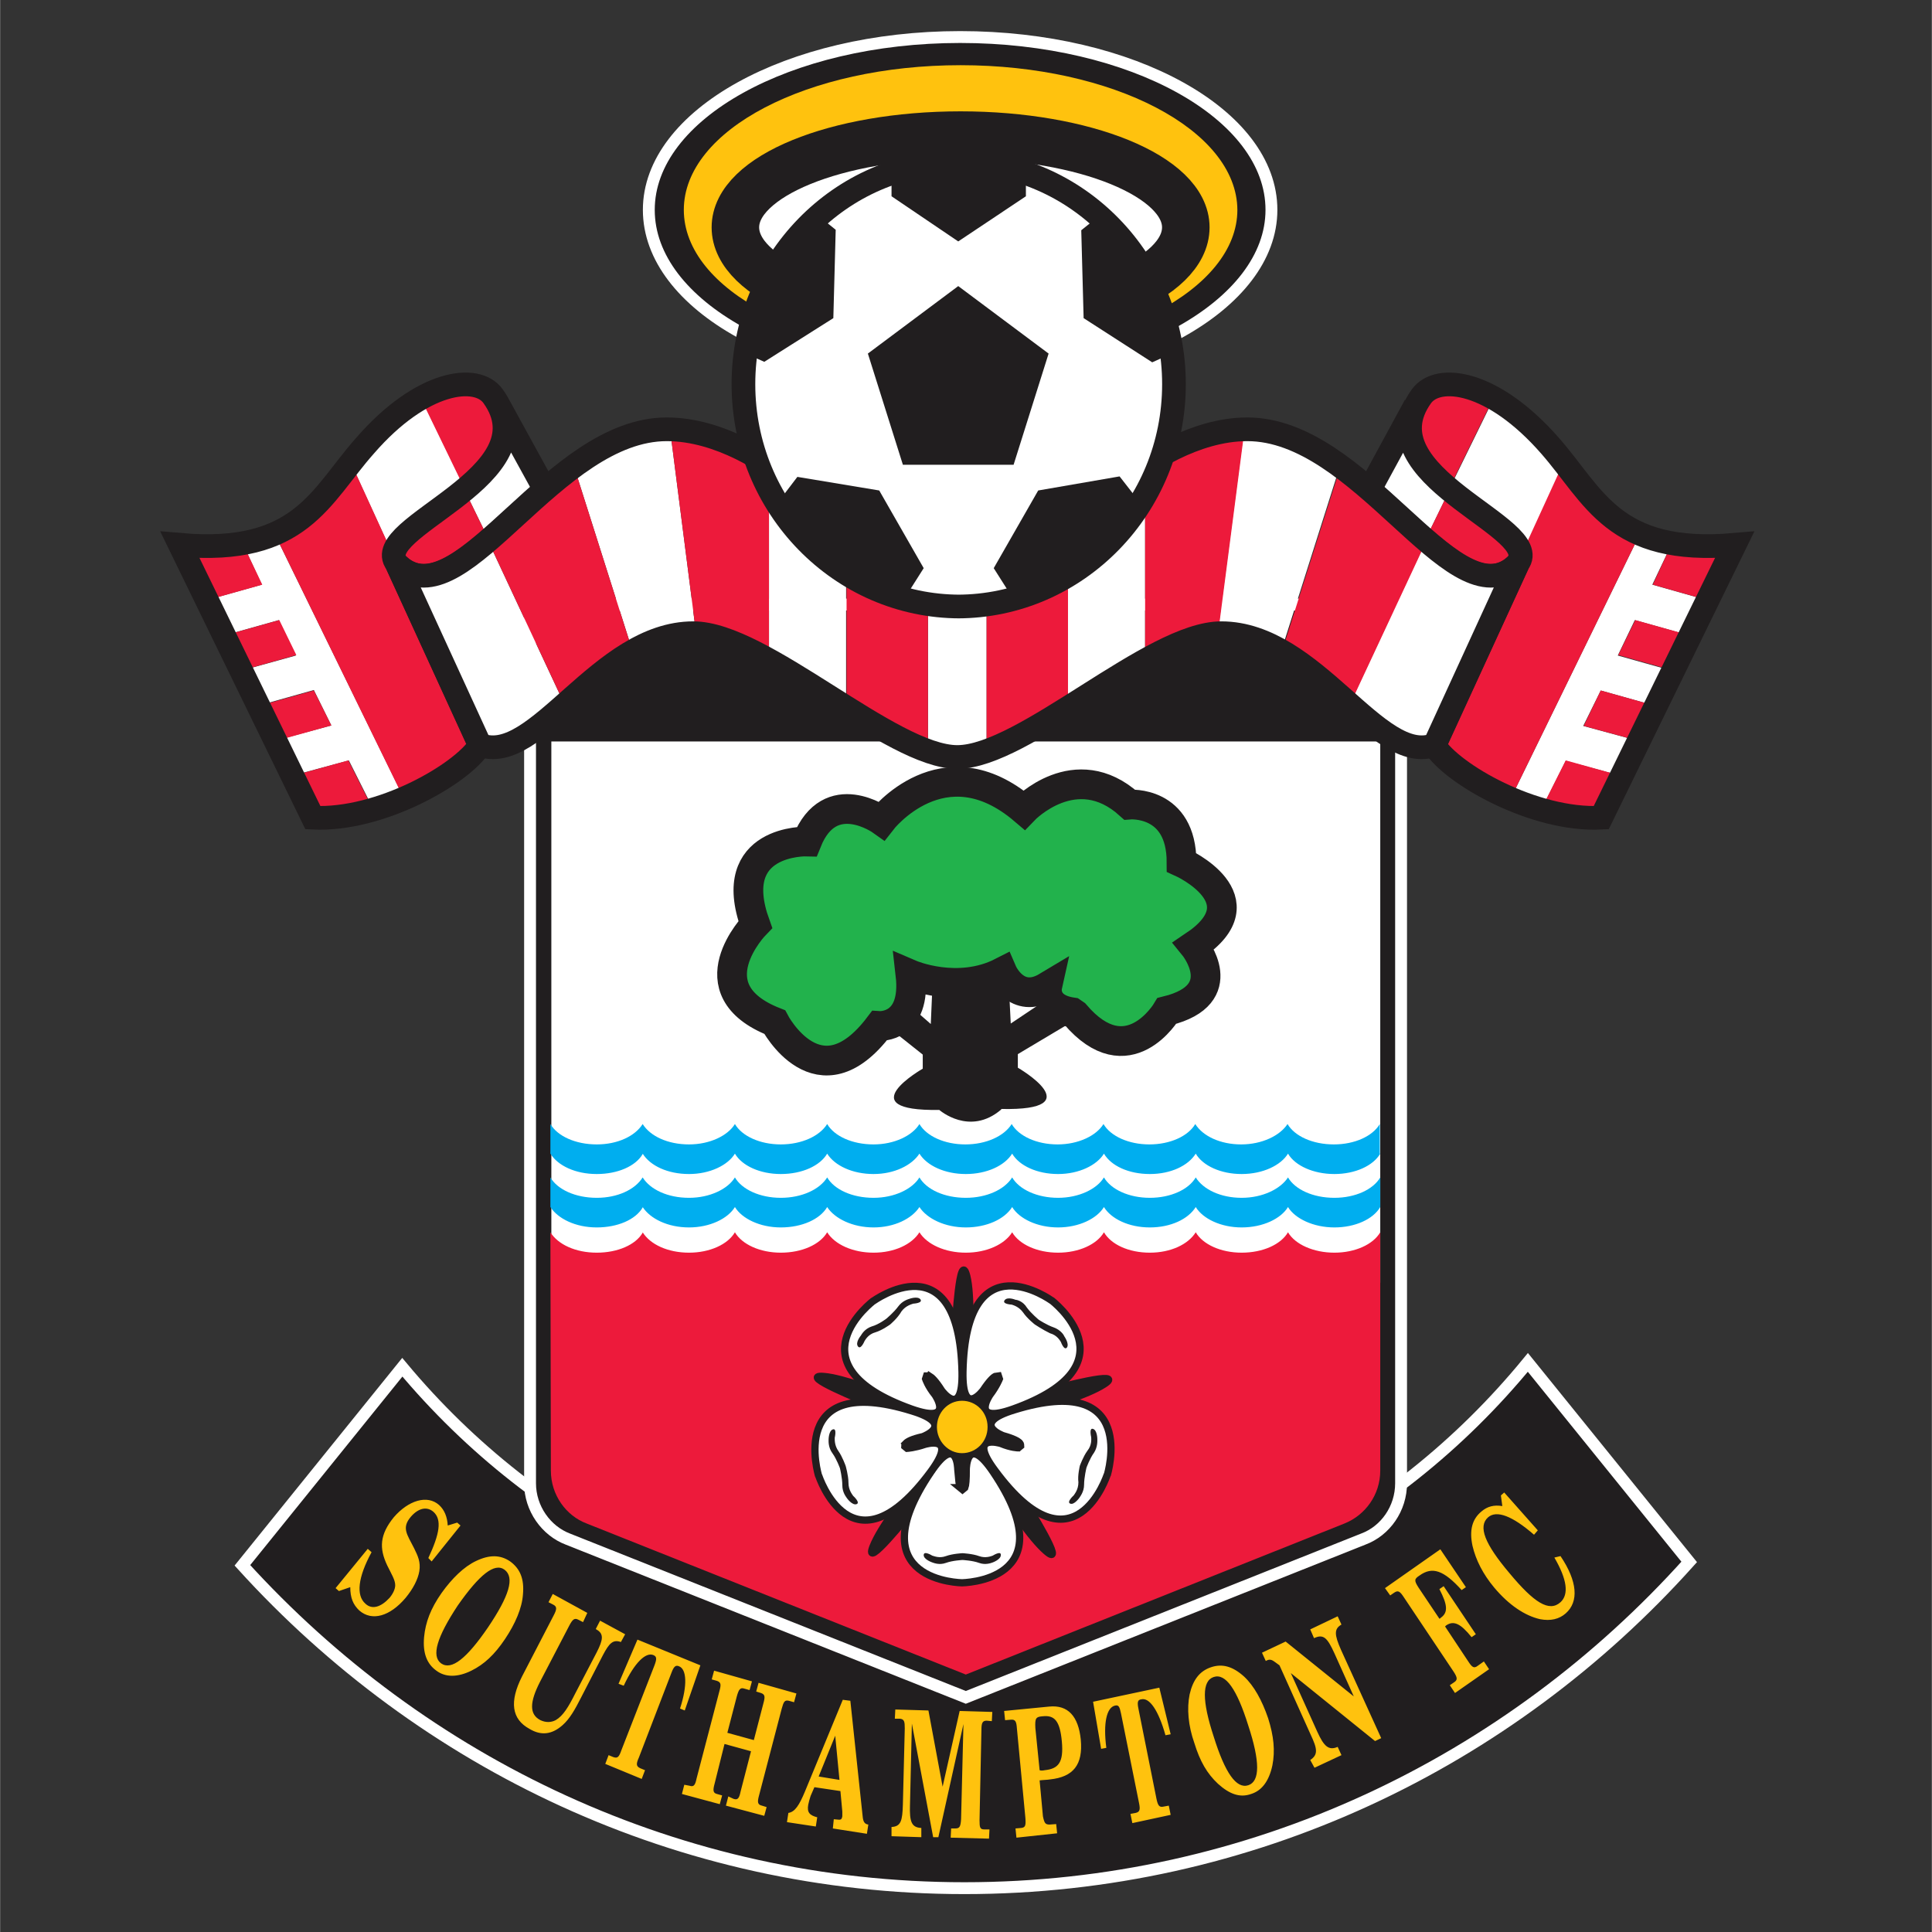 <?xml version="1.0" encoding="UTF-8" standalone="no"?>
<svg
   id="Layer_1"
   viewBox="0 0 383.546 383.6"
   width="2500"
   height="2500"
   version="1.1"
   sodipodi:docname="340.svg"
   inkscape:version="1.4 (86a8ad7, 2024-10-11)"
   xmlns:inkscape="http://www.inkscape.org/namespaces/inkscape"
   xmlns:sodipodi="http://sodipodi.sourceforge.net/DTD/sodipodi-0.dtd"
   xmlns="http://www.w3.org/2000/svg"
   xmlns:svg="http://www.w3.org/2000/svg"
   xmlns:rdf="http://www.w3.org/1999/02/22-rdf-syntax-ns#"
   xmlns:cc="http://creativecommons.org/ns#"
   xmlns:dc="http://purl.org/dc/elements/1.1/">
  <rect x="0" y="0" width="383.546" height="383.6" fill="#333333" stroke="none"/>
  <defs
     id="defs48" />
  <sodipodi:namedview
     id="namedview48"
     pagecolor="#505050"
     bordercolor="#eeeeee"
     borderopacity="1"
     inkscape:showpageshadow="0"
     inkscape:pageopacity="0"
     inkscape:pagecheckerboard="0"
     inkscape:deskcolor="#505050"
     inkscape:zoom="0.21863742"
     inkscape:cx="468.81271"
     inkscape:cy="1539.0778"
     inkscape:window-width="1920"
     inkscape:window-height="991"
     inkscape:window-x="-9"
     inkscape:window-y="-9"
     inkscape:window-maximized="1"
     inkscape:current-layer="Layer_1" />
  <style
     id="style1">.st0{fill:#211e1f}.st1{fill:none;stroke:#fff;stroke-width:2.356}.st2{fill:#fff}.st3{fill:#ed1a3b}.st4{fill:#00aeef}.st5{fill:none;stroke:#211e1f;stroke-width:1.441}.st6{fill:#ffc40d}.st7{fill:none;stroke:#ffc40d;stroke-width:.571}.st8{fill:#22b24c}.st9{fill:none;stroke:#211e1f;stroke-width:5.901}.st10{fill:#ffc20e}.st11,.st12,.st13{fill:none;stroke:#211e1f;stroke-width:4.704}.st12,.st13{stroke-width:2e-3}.st13{stroke-width:9.436}</style>
  <title
     id="title1">southampton</title>
  <path
     class="st0"
     d="m 303.333,270.504 c -26.867,32.773 -67.073,53.594 -112.163,53.594 -44.621,0 -84.451,-20.435 -111.318,-52.63 l -31.751,39.328 c 35.791,39.424 86.8,64.101 143.351,64.101 56.927,0 108.218,-24.966 143.915,-64.776 l -32.033,-39.617"
     id="path1"
     style="stroke-width:0.952" />
  <path
     class="st1"
     d="m 303.333,270.504 c -26.867,32.773 -67.073,53.594 -112.163,53.594 -44.621,0 -84.451,-20.435 -111.318,-52.63 l -31.751,39.328 c 35.791,39.424 86.8,64.101 143.351,64.101 56.927,0 108.218,-24.966 143.915,-64.776 z"
     id="path2" />
  <path
     class="st0"
     d="m 278.158,120.036 v 174.47 c 0,5.012 -3.1,9.446 -7.515,11.085 l -78.909,31.424 -79.003,-31.424 c -4.321,-1.639 -7.515,-6.073 -7.515,-11.085 V 120.036 h 172.942"
     id="path3"
     style="stroke-width:0.952" />
  <path
     class="st1"
     d="m 278.158,120.036 v 174.47 c 0,5.012 -3.1,9.446 -7.515,11.085 l -78.909,31.424 -79.003,-31.424 c -4.321,-1.639 -7.515,-6.073 -7.515,-11.085 V 120.036 Z"
     id="path4" />
  <path
     class="st2"
     d="M 109.443,254.696 V 147.219 H 274.024 V 254.696 H 109.443"
     id="path5"
     style="stroke-width:0.952" />
  <path
     class="st3"
     d="m 274.024,244.671 c -1.409,2.41 -4.979,4.048 -9.112,4.048 -4.133,0 -7.797,-1.639 -9.206,-4.048 -1.409,2.41 -4.979,4.048 -9.206,4.048 -4.133,0 -7.703,-1.639 -9.112,-4.048 -1.503,2.41 -4.979,4.048 -9.112,4.048 -4.227,0 -7.703,-1.639 -9.112,-4.048 -1.409,2.41 -4.979,4.048 -9.112,4.048 -4.133,0 -7.703,-1.639 -9.112,-4.048 -1.503,2.41 -5.073,4.048 -9.206,4.048 -4.133,0 -7.703,-1.639 -9.206,-4.048 -1.503,2.41 -4.979,4.048 -9.112,4.048 -4.133,0 -7.703,-1.639 -9.206,-4.048 -1.409,2.41 -4.979,4.048 -9.206,4.048 -4.133,0 -7.703,-1.639 -9.112,-4.048 -1.409,2.41 -4.979,4.048 -9.112,4.048 -4.227,0 -7.703,-1.639 -9.206,-4.048 v 0.096 c -1.409,2.41 -4.979,3.952 -9.112,3.952 -4.227,0 -7.703,-1.639 -9.206,-4.048 v -0.193 l 0.094,47.521 c 0,4.82 3.006,8.964 7.139,10.507 l 75.245,29.978 75.151,-29.978 c 4.133,-1.639 7.139,-5.687 7.139,-10.507 v -47.521 0.193"
     id="path6"
     style="stroke-width:0.952" />
  <path
     class="st4"
     d="m 274.024,239.659 c -1.409,2.41 -4.979,4.048 -9.112,4.048 -4.133,0 -7.797,-1.735 -9.206,-4.048 -1.409,2.313 -4.979,4.048 -9.206,4.048 -4.133,0 -7.703,-1.735 -9.112,-4.048 -1.503,2.41 -4.979,4.048 -9.112,4.048 -4.227,0 -7.703,-1.735 -9.112,-4.048 -1.409,2.313 -4.979,4.048 -9.112,4.048 -4.133,0 -7.703,-1.735 -9.112,-4.048 -1.503,2.41 -5.073,4.048 -9.206,4.048 -4.133,0 -7.703,-1.735 -9.206,-4.048 -1.503,2.313 -4.979,4.048 -9.112,4.048 -4.133,0 -7.703,-1.735 -9.206,-4.048 -1.409,2.41 -4.979,4.048 -9.206,4.048 -4.133,0 -7.703,-1.735 -9.112,-4.048 -1.409,2.313 -4.979,4.048 -9.112,4.048 -4.227,0 -7.703,-1.735 -9.206,-4.048 v 0.096 c -1.409,2.41 -4.979,3.952 -9.112,3.952 -4.227,0 -7.703,-1.735 -9.206,-4.048 v -5.88 c 1.409,2.41 4.979,4.048 9.206,4.048 4.133,0 7.609,-1.639 9.112,-4.048 1.503,2.41 4.979,4.048 9.206,4.048 4.133,0 7.703,-1.735 9.112,-4.048 1.409,2.41 4.979,4.048 9.112,4.048 4.133,0 7.703,-1.639 9.206,-4.048 1.409,2.41 4.979,4.048 9.206,4.048 4.133,0 7.703,-1.735 9.112,-4.048 1.409,2.41 4.979,4.048 9.206,4.048 4.133,0 7.703,-1.639 9.206,-4.048 1.409,2.41 4.979,4.048 9.112,4.048 4.133,0 7.703,-1.735 9.112,-4.048 1.409,2.41 4.979,4.048 9.112,4.048 4.133,0 7.703,-1.639 9.112,-4.048 1.503,2.41 4.979,4.048 9.112,4.048 4.133,0 7.703,-1.735 9.206,-4.048 1.409,2.41 4.979,4.048 9.206,4.048 4.133,0 7.703,-1.639 9.112,-4.048 v 5.88 m 0,-10.603 c -1.409,2.41 -4.979,4.048 -9.112,4.048 -4.133,0 -7.797,-1.639 -9.206,-4.048 -1.409,2.313 -4.979,4.048 -9.206,4.048 -4.133,0 -7.703,-1.639 -9.112,-4.048 -1.503,2.41 -4.979,4.048 -9.112,4.048 -4.227,0 -7.703,-1.639 -9.112,-4.048 -1.409,2.313 -4.979,4.048 -9.112,4.048 -4.133,0 -7.703,-1.639 -9.112,-4.048 -1.503,2.41 -5.073,4.048 -9.206,4.048 -4.133,0 -7.703,-1.639 -9.206,-4.048 -1.503,2.313 -4.979,4.048 -9.112,4.048 -4.133,0 -7.703,-1.639 -9.206,-4.048 -1.409,2.41 -4.979,4.048 -9.206,4.048 -4.133,0 -7.703,-1.639 -9.112,-4.048 -1.409,2.313 -4.979,4.048 -9.112,4.048 -4.227,0 -7.703,-1.639 -9.206,-4.048 v 0.096 c -1.409,2.41 -4.979,3.952 -9.112,3.952 -4.227,0 -7.703,-1.639 -9.206,-4.048 v -5.88 c 1.409,2.41 4.979,4.048 9.206,4.048 4.133,0 7.609,-1.639 9.112,-4.048 1.503,2.41 4.979,4.048 9.206,4.048 4.133,0 7.703,-1.735 9.112,-4.048 1.409,2.41 4.979,4.048 9.112,4.048 4.133,0 7.703,-1.639 9.206,-4.048 1.409,2.41 4.979,4.048 9.206,4.048 4.133,0 7.703,-1.735 9.112,-4.048 1.409,2.41 4.979,4.048 9.112,4.048 4.133,0 7.703,-1.639 9.206,-4.048 1.409,2.41 4.979,4.048 9.112,4.048 4.133,0 7.703,-1.735 9.112,-4.048 1.409,2.41 4.979,4.048 9.112,4.048 4.133,0 7.703,-1.639 9.112,-4.048 1.503,2.41 4.979,4.048 9.112,4.048 4.133,0 7.703,-1.735 9.206,-4.048 1.409,2.41 4.979,4.048 9.206,4.048 4.133,0 7.703,-1.639 9.112,-4.048 v 5.88"
     id="path7"
     style="stroke-width:0.952" />
  <path
     class="st0"
     d="m 203.852,298.747 c 0,0 8.079,12.917 3.852,9.254 -3.1,-2.699 -7.327,-9.061 -10.427,-14.266 l -16.533,6.651 c 0,0 -9.488,11.856 -7.421,6.651 1.503,-3.759 6.2,-9.928 10.051,-14.555 l -11.367,-14.073 c 0,0 -13.997,-5.591 -8.455,-5.109 3.664,0.289 11.179,3.085 16.627,5.302 l 9.488,-15.423 c 0,0 0.845,-15.326 2.255,-9.832 0.939,3.759 0.658,11.953 0.188,18.025 l 17.285,4.338 c 0,0 14.467,-3.856 9.77,-0.868 -3.288,2.121 -10.521,4.338 -16.345,5.784 l 1.033,18.122"
     id="path8"
     style="stroke-width:0.952" />
  <path
     class="st5"
     d="m 203.852,298.747 c 0,0 8.079,12.917 3.852,9.254 -3.1,-2.699 -7.327,-9.061 -10.427,-14.266 l -16.533,6.651 c 0,0 -9.488,11.856 -7.421,6.651 1.503,-3.759 6.2,-9.928 10.051,-14.555 l -11.367,-14.073 c 0,0 -13.997,-5.591 -8.455,-5.109 3.664,0.289 11.179,3.085 16.627,5.302 l 9.488,-15.423 c 0,0 0.845,-15.326 2.255,-9.832 0.939,3.759 0.658,11.953 0.188,18.025 l 17.285,4.338 c 0,0 14.467,-3.856 9.77,-0.868 -3.288,2.121 -10.521,4.338 -16.345,5.784 z"
     id="path9" />
  <path
     class="st2"
     d="m 190.606,295.374 c 0.094,0.289 0.282,0.386 0.47,0.386 0.188,0 0.376,-0.193 0.47,-0.386 0.188,-0.482 0.376,-1.446 0.282,-3.663 0,0 0.094,-7.229 5.355,0.578 14.748,21.881 -6.294,21.977 -6.294,21.977 h 0.188 c 0,0 -21.042,-0.096 -6.294,-21.977 5.261,-7.808 5.355,-0.578 5.355,-0.578 0.094,2.121 0.282,3.181 0.47,3.663"
     id="path10"
     style="stroke-width:0.952" />
  <path
     class="st5"
     d="m 190.606,295.374 0.47,0.386 0.47,-0.386 c 0.188,-0.482 0.282,-1.446 0.282,-3.663 0,0 0.094,-7.229 5.355,0.578 14.748,21.881 -6.294,21.977 -6.294,21.977 h 0.188 c 0,0 -21.042,-0.096 -6.294,-21.977 5.261,-7.808 5.355,-0.578 5.355,-0.578 0.188,2.121 0.282,3.181 0.47,3.663 z"
     id="path11" />
  <path
     class="st2"
     d="m 179.803,286.602 c -0.188,0.193 -0.282,0.386 -0.188,0.578 0.094,0.193 0.188,0.386 0.47,0.386 0.47,0 1.503,-0.096 3.476,-0.771 0,0 6.764,-2.121 1.221,5.398 -15.688,21.206 -22.264,0.771 -22.264,0.771 v 0.096 c 0,0 -6.388,-20.628 18.506,-12.917 8.83,2.699 2.161,5.109 2.161,5.109 -2.161,0.482 -3.006,0.964 -3.382,1.349"
     id="path12"
     style="stroke-width:0.952" />
  <path
     class="st5"
     d="m 179.803,286.602 c -0.188,0.193 -0.188,0.578 -0.188,0.578 l 0.47,0.386 c 0,0 1.503,-0.096 3.476,-0.771 0,0 6.764,-2.121 1.221,5.398 -15.688,21.206 -22.264,0.771 -22.264,0.771 v 0.096 c 0,0 -6.388,-20.628 18.506,-12.917 8.83,2.699 2.161,5.109 2.161,5.109 -2.161,0.482 -3.006,0.964 -3.382,1.349 z"
     id="path13" />
  <path
     class="st2"
     d="m 184.5,273.203 c -0.188,-0.096 -0.47,-0.096 -0.564,0 -0.188,0.096 -0.188,0.289 -0.188,0.578 0.094,0.482 0.47,1.446 1.879,3.181 0,0 4.039,5.88 -4.697,2.795 -24.518,-8.772 -7.515,-21.495 -7.515,-21.495 l -0.094,0.096 c 0,0 17.097,-12.531 17.661,14.073 0.188,9.446 -4.039,3.663 -4.039,3.663 -1.221,-1.928 -1.973,-2.603 -2.442,-2.892"
     id="path14"
     style="stroke-width:0.952" />
  <path
     class="st5"
     d="m 184.5,273.203 h -0.564 l -0.188,0.578 c 0,0 0.47,1.446 1.879,3.181 0,0 4.039,5.88 -4.697,2.795 -24.518,-8.772 -7.515,-21.495 -7.515,-21.495 l -0.094,0.096 c 0,0 17.097,-12.531 17.661,14.073 0.188,9.446 -4.039,3.663 -4.039,3.663 -1.221,-1.928 -1.973,-2.603 -2.442,-2.892 z"
     id="path15" />
  <path
     class="st2"
     d="m 198.403,273.782 c 0,-0.193 0,-0.482 -0.188,-0.578 -0.188,-0.096 -0.376,-0.096 -0.658,0.096 -0.376,0.193 -1.127,0.868 -2.348,2.699 0,0 -4.227,5.784 -4.039,-3.663 0.564,-26.604 17.661,-14.073 17.661,-14.073 l -0.094,-0.096 c 0,0 16.909,12.82 -7.609,21.592 -8.642,3.085 -4.603,-2.795 -4.603,-2.795 1.315,-1.735 1.785,-2.699 1.879,-3.181"
     id="path16"
     style="stroke-width:0.952" />
  <path
     class="st5"
     d="m 198.403,273.782 -0.188,-0.578 -0.658,0.096 c -0.376,0.193 -1.127,0.868 -2.348,2.699 0,0 -4.227,5.784 -4.039,-3.663 0.564,-26.604 17.661,-14.073 17.661,-14.073 l -0.094,-0.096 c 0,0 16.909,12.82 -7.609,21.592 -8.642,3.085 -4.603,-2.795 -4.603,-2.795 1.315,-1.735 1.879,-3.181 1.879,-3.181 z"
     id="path17" />
  <path
     class="st2"
     d="m 202.161,287.469 c 0.282,0 0.47,-0.193 0.47,-0.386 0.094,-0.193 0,-0.386 -0.188,-0.578 -0.376,-0.386 -1.221,-0.868 -3.288,-1.446 0,0 -6.67,-2.41 2.161,-5.109 24.894,-7.711 18.506,12.917 18.506,12.917 v -0.096 c 0,0 -6.576,20.435 -22.264,-0.771 -5.636,-7.519 1.127,-5.398 1.127,-5.398 2.067,0.868 3.006,0.964 3.476,0.868"
     id="path18"
     style="stroke-width:0.952" />
  <path
     class="st5"
     d="m 202.161,287.469 0.47,-0.386 c 0,0 0,-0.386 -0.188,-0.578 -0.376,-0.386 -1.221,-0.868 -3.288,-1.446 0,0 -6.67,-2.41 2.161,-5.109 24.894,-7.711 18.506,12.917 18.506,12.917 v -0.096 c 0,0 -6.576,20.435 -22.264,-0.771 -5.636,-7.519 1.127,-5.398 1.127,-5.398 2.067,0.868 3.476,0.868 3.476,0.868 z"
     id="path19" />
  <path
     class="st0"
     d="m 176.703,262.986 c 0,0 -1.597,1.157 -2.912,1.542 -1.409,0.386 -1.973,1.446 -2.161,1.735 0,0 -0.752,1.831 -1.315,1.06 -0.564,-0.771 0.564,-2.121 0.564,-2.121 0.188,-0.289 0.752,-1.349 2.161,-1.831 1.409,-0.386 2.912,-1.542 2.912,-1.542 0,0 1.503,-1.253 2.348,-2.41 0.845,-1.157 1.973,-1.446 2.255,-1.542 0,0 1.597,-0.578 2.161,0.096 0.564,0.771 -1.409,0.868 -1.409,0.868 -0.282,0.096 -1.503,0.386 -2.348,1.542 -0.752,1.349 -2.255,2.603 -2.255,2.603 m 28.745,0 c 0,0 -1.503,-1.157 -2.348,-2.41 -0.845,-1.157 -1.973,-1.446 -2.255,-1.542 0,0 -1.973,-0.096 -1.409,-0.868 0.564,-0.771 2.161,-0.096 2.161,-0.096 0.282,0 1.503,0.289 2.255,1.542 0.845,1.157 2.348,2.41 2.348,2.41 0,0 1.597,1.06 3.006,1.542 1.315,0.482 1.973,1.446 2.067,1.735 0,0 1.033,1.446 0.564,2.217 -0.564,0.771 -1.221,-1.06 -1.221,-1.06 -0.188,-0.289 -0.752,-1.349 -2.161,-1.735 -1.409,-0.675 -3.006,-1.735 -3.006,-1.735 m 8.924,28.05 c 0,0 0.658,-1.831 1.503,-2.988 0.939,-1.157 0.752,-2.41 0.752,-2.699 0,0 -0.47,-1.928 0.376,-1.639 0.845,0.289 0.845,2.024 0.845,2.024 0,0.289 0.094,1.542 -0.658,2.699 -0.845,1.157 -1.503,2.988 -1.503,2.988 0,0 -0.47,1.928 -0.47,3.374 0,1.446 -0.845,2.41 -0.939,2.603 0,0 -1.033,1.446 -1.785,1.157 -0.845,-0.289 0.658,-1.639 0.658,-1.639 0.188,-0.289 0.939,-1.157 0.939,-2.603 -0.188,-1.349 0.282,-3.277 0.282,-3.277 m -23.297,17.351 c 0,0 1.973,0.096 3.288,0.578 1.315,0.482 2.442,0 2.724,-0.096 0,0 1.691,-1.06 1.597,-0.096 0,0.868 -1.597,1.446 -1.597,1.446 -0.282,0.096 -1.409,0.578 -2.724,0.096 -1.315,-0.482 -3.288,-0.578 -3.288,-0.578 0,0 -1.973,0.096 -3.288,0.578 -1.315,0.482 -2.442,0 -2.724,-0.096 0,0 -1.691,-0.578 -1.691,-1.446 0,-0.964 1.691,0.096 1.691,0.096 0.376,0.096 1.409,0.578 2.724,0.096 1.315,-0.482 3.288,-0.578 3.288,-0.578 M 167.873,291.036 c 0,0 0.564,1.928 0.564,3.374 0,1.446 0.752,2.313 0.939,2.603 0,0 1.503,1.349 0.658,1.639 -0.845,0.289 -1.879,-1.157 -1.879,-1.157 -0.188,-0.289 -0.939,-1.157 -0.939,-2.603 0,-1.446 -0.47,-3.374 -0.47,-3.374 0,0 -0.658,-1.831 -1.503,-2.988 -0.845,-1.157 -0.752,-2.41 -0.752,-2.699 0,0 0,-1.735 0.845,-2.024 0.845,-0.289 0.376,1.639 0.376,1.639 0,0.289 -0.094,1.542 0.752,2.699 0.752,1.06 1.409,2.892 1.409,2.892"
     id="path20"
     style="stroke-width:0.952" />
  <path
     class="st6"
     d="m 190.982,278.409 c -2.63,0 -4.697,2.217 -4.697,4.916 0,2.699 2.161,4.916 4.697,4.916 2.63,0 4.791,-2.121 4.791,-4.916 0,-2.795 -2.161,-4.916 -4.791,-4.916"
     id="path21"
     style="stroke-width:0.952" />
  <path
     class="st7"
     d="m 190.982,278.409 c -2.63,0 -4.697,2.217 -4.697,4.916 0,2.699 2.161,4.916 4.697,4.916 2.63,0 4.791,-2.121 4.791,-4.916 0,-2.795 -2.161,-4.916 -4.791,-4.916 z"
     id="path22" />
  <path
     class="st0"
     d="m 200,190.113 0.658,13.109 10.803,-7.229 3.382,5.687 -12.776,7.615 v 2.699 c 0,0 14.842,8.579 -3.288,8.193 v 0.096 c -6.294,5.398 -12.306,0.096 -12.306,0.096 -18.13,0.289 -3.288,-8.193 -3.288,-8.193 v -2.795 l -11.273,-8.964 2.724,-5.976 10.145,8.868 0.564,-13.109 14.655,-0.096"
     id="path23"
     style="stroke-width:0.952" />
  <path
     class="st8"
     d="m 213.433,201.391 c 10.521,12.338 18.224,-0.675 18.224,-0.675 13.245,-3.277 5.355,-12.917 5.355,-12.917 13.809,-9.254 -2.442,-16.579 -2.442,-16.579 -0.094,-12.338 -10.333,-11.471 -10.333,-11.471 -10.709,-9.639 -20.948,1.06 -20.948,1.06 -16.064,-13.688 -28.276,2.121 -28.276,2.121 0,0 -10.239,-7.326 -14.842,4.145 0,0 -16.345,-0.482 -10.239,16.483 0,0 -12.588,12.917 3.852,19.375 0,0 8.736,16.676 20.761,0.771 0,0 7.421,0.482 6.2,-10.218 0,0 9.394,4.048 18.224,-0.482 0,0 2.818,6.555 8.924,2.892 0,0 -0.939,4.241 4.979,5.109 l 0.564,0.386"
     id="path24"
     style="stroke-width:0.952" />
  <path
     class="st9"
     d="m 213.433,201.391 c 10.521,12.338 18.224,-0.675 18.224,-0.675 13.245,-3.277 5.355,-12.917 5.355,-12.917 13.809,-9.254 -2.442,-16.579 -2.442,-16.579 0,-12.338 -10.333,-11.471 -10.333,-11.471 -10.709,-9.639 -20.948,1.06 -20.948,1.06 -16.064,-13.688 -28.276,2.121 -28.276,2.121 0,0 -10.239,-7.326 -14.842,4.145 0,0 -16.345,-0.482 -10.239,16.483 0,0 -12.588,12.917 3.852,19.375 0,0 8.736,16.676 20.761,0.771 0,0 7.421,0.482 6.2,-10.218 0,0 9.394,4.048 18.224,-0.482 0,0 2.818,6.555 8.924,2.892 0,0 -0.939,4.241 4.979,5.109 z"
     id="path25" />
  <path
     class="st10"
     d="m 72.994,307.519 0.752,0.675 c -2.724,5.012 -3.1,8.579 -1.221,10.218 1.315,1.253 3.1,0.675 4.791,-1.157 0.658,-0.771 1.127,-1.735 1.127,-2.506 0,-1.06 -0.752,-2.217 -1.597,-3.952 -1.597,-3.374 -1.503,-6.073 1.315,-9.543 2.912,-3.374 6.67,-4.53 9.018,-2.41 1.033,0.964 1.597,2.313 1.691,4.048 l 1.879,-0.578 0.658,0.578 -5.73,7.133 -0.658,-0.675 c 2.255,-4.82 2.724,-7.615 1.033,-9.157 -1.315,-1.157 -3.006,-0.771 -4.509,0.964 -1.879,2.217 -0.752,3.47 0.658,6.265 0.752,1.542 1.315,2.699 1.033,4.53 -0.282,1.639 -1.221,3.47 -2.724,5.302 -3.1,3.663 -6.67,4.723 -9.206,2.506 -1.221,-1.157 -1.785,-2.506 -1.785,-4.627 l -2.255,0.771 -0.658,-0.578 6.388,-7.808 m 21.512,2.41 c 2.63,-1.253 4.791,-1.253 6.764,0.096 1.973,1.446 2.818,3.47 2.536,6.555 -0.188,2.699 -1.503,5.784 -3.57,8.868 -2.067,3.085 -4.133,5.012 -6.67,6.265 -2.724,1.349 -5.167,1.349 -6.951,0 -1.879,-1.349 -2.724,-3.47 -2.442,-6.651 0.282,-2.988 1.315,-5.687 3.476,-8.772 2.067,-2.892 4.415,-5.205 6.858,-6.362 z m -6.951,20.339 c 2.067,1.446 5.073,-0.964 9.3,-7.133 4.227,-6.265 5.355,-9.928 3.288,-11.471 -1.973,-1.446 -4.979,0.964 -9.3,7.133 -4.133,6.266 -5.261,10.025 -3.288,11.471 z m 28.182,-8.193 -0.939,-0.482 c -0.752,-0.386 -1.127,-0.096 -1.785,1.157 l -5.824,11.181 c -2.067,4.048 -2.161,6.458 0.094,7.615 1.033,0.482 2.067,0.482 3.006,0 1.503,-0.868 2.536,-2.603 3.945,-5.398 l 4.227,-8.097 c 1.221,-2.41 1.503,-3.663 -0.094,-4.53 l -0.094,-0.096 0.845,-1.639 4.979,2.699 -0.845,1.542 c -1.597,-0.578 -2.348,0.289 -3.57,2.603 l -4.321,8.386 c -1.221,2.41 -2.255,4.241 -3.664,5.494 -2.161,1.928 -4.321,2.121 -6.576,0.771 -3.57,-1.928 -4.039,-5.398 -1.503,-10.41 l 6.294,-12.145 c 0.658,-1.253 0.658,-1.735 -0.094,-2.121 l -0.939,-0.482 0.845,-1.639 6.858,3.759 -0.845,1.831 m 19.07,8.772 c -0.658,-0.289 -1.033,0 -1.503,1.253 l -6.482,16.869 c -0.564,1.253 -0.564,1.735 0.282,2.121 l 0.939,0.386 -0.658,1.735 -7.233,-2.988 0.658,-1.735 0.939,0.386 c 0.845,0.289 1.127,0 1.597,-1.349 l 6.576,-16.869 c 0.47,-1.253 0.47,-1.735 -0.188,-2.024 -1.503,-0.675 -3.758,1.446 -5.918,6.073 l -1.033,-0.386 3.758,-8.772 12.494,5.109 -3.1,8.964 -0.939,-0.386 c 1.503,-4.627 1.315,-7.808 -0.188,-8.386 m 10.803,26.315 c 0.845,0.289 1.127,-0.096 1.409,-1.446 l 2.067,-8.001 -5.261,-1.446 -1.973,7.904 c -0.376,1.349 -0.282,1.831 0.47,2.024 l 1.033,0.289 -0.47,1.735 -7.515,-2.024 0.47,-1.831 1.033,0.193 c 0.845,0.289 1.127,-0.096 1.409,-1.446 l 4.509,-17.254 c 0.376,-1.349 0.376,-1.831 -0.47,-2.121 l -1.033,-0.289 0.47,-1.735 7.515,2.121 -0.47,1.735 -1.033,-0.289 c -0.845,-0.289 -1.127,0.193 -1.503,1.542 l -1.879,7.229 5.261,1.446 1.879,-7.229 c 0.376,-1.349 0.376,-1.831 -0.47,-2.121 l -0.939,-0.289 0.47,-1.735 7.515,2.121 -0.47,1.735 -1.033,-0.289 c -0.845,-0.193 -1.033,0.193 -1.409,1.542 l -4.509,17.254 c -0.376,1.349 -0.282,1.831 0.564,2.024 l 0.939,0.289 -0.47,1.735 -7.609,-2.024 0.47,-1.831 1.033,0.482 m 19.915,4.048 1.033,0.096 c 0.47,0 0.564,-0.193 0.658,-0.675 v -0.964 l -0.376,-4.048 -5.167,-0.771 -0.752,1.735 c -0.188,0.578 -0.376,1.253 -0.47,1.735 -0.282,1.542 0.282,2.121 1.785,2.506 l -0.282,1.831 -5.73,-0.868 0.282,-1.831 c 1.315,-0.193 2.161,-1.542 3.288,-4.241 l 7.515,-18.218 1.503,0.193 2.442,22.941 c 0.094,1.06 0.376,1.542 1.127,1.639 l -0.282,1.831 -6.764,-1.06 z m -3.006,-8.483 4.133,0.675 -0.845,-8.772 z m 18.13,5.687 c -0.094,3.277 0.282,4.434 2.255,4.53 v 1.831 l -5.918,-0.193 v -1.831 c 1.879,-0.096 2.161,-1.253 2.255,-4.434 l 0.376,-15.134 c 0,-1.349 -0.094,-1.831 -0.939,-1.928 h -1.033 l 0.094,-1.831 6.576,0.193 2.818,15.134 3.382,-15.037 6.482,0.193 -0.094,1.831 -1.033,-0.096 c -0.845,0 -1.033,0.482 -1.033,1.831 l -0.376,17.929 c 0,1.446 0.094,1.831 0.939,1.831 h 1.033 l -0.094,1.831 -7.609,-0.193 0.094,-1.831 h 0.845 c 0.845,0 1.033,-0.386 1.127,-1.831 l 0.47,-18.893 -4.979,22.459 h -1.033 l -4.227,-22.556 -0.376,16.194 m 27.712,3.856 1.315,-0.096 0.188,1.831 -8.079,0.868 -0.188,-1.831 1.127,-0.096 c 0.845,-0.096 0.939,-0.482 0.845,-1.928 l -1.691,-17.833 c -0.094,-1.349 -0.282,-1.831 -1.221,-1.735 l -1.127,0.096 -0.188,-1.831 8.924,-0.868 c 3.758,-0.386 5.824,1.928 6.294,6.555 0.47,5.012 -1.503,7.422 -6.106,7.904 -0.564,0.096 -1.315,0.096 -2.067,0.193 l 0.658,7.133 c 0.282,1.349 0.47,1.639 1.315,1.639 z m -1.973,-10.796 c 0.188,0.096 0.564,0.096 1.033,0 2.724,-0.289 3.758,-1.542 3.382,-5.687 -0.376,-4.048 -1.409,-5.302 -3.852,-5.012 -1.315,0.096 -1.503,0.386 -1.409,2.313 z m 20.197,-14.073 c -0.752,0.096 -0.845,0.578 -0.564,1.928 l 3.57,17.833 c 0.282,1.349 0.564,1.735 1.409,1.542 l 1.033,-0.193 0.376,1.831 -7.609,1.639 -0.376,-1.831 1.033,-0.193 c 0.845,-0.193 0.939,-0.675 0.658,-2.024 l -3.57,-17.736 c -0.282,-1.349 -0.47,-1.735 -1.221,-1.542 -1.597,0.386 -2.348,3.374 -1.691,8.386 l -1.033,0.193 -1.597,-9.35 13.151,-2.795 2.255,9.254 -1.033,0.193 c -1.409,-5.012 -3.194,-7.519 -4.791,-7.133 m 9.582,-0.964 c 0.658,-2.892 1.973,-4.627 4.227,-5.398 2.255,-0.771 4.321,-0.193 6.576,1.831 1.973,1.831 3.57,4.723 4.791,8.29 1.127,3.567 1.409,6.458 0.845,9.35 -0.658,3.085 -2.067,5.012 -4.227,5.687 -2.161,0.771 -4.227,0.096 -6.576,-2.024 -2.161,-2.024 -3.57,-4.434 -4.697,-8.097 -1.221,-3.47 -1.503,-6.844 -0.939,-9.639 z m 11.648,18.025 c 2.348,-0.771 2.348,-4.723 0,-11.856 -2.255,-7.229 -4.509,-10.41 -6.858,-9.639 -2.348,0.771 -2.348,4.723 0,11.856 2.255,7.229 4.509,10.41 6.858,9.639 z m 12.306,-5.012 c 1.597,-1.06 1.409,-2.217 0.094,-5.012 l -6.2,-13.784 -0.658,-0.482 c -0.658,-0.482 -1.127,-0.868 -1.879,-0.482 l -0.188,0.096 -0.752,-1.639 4.697,-2.217 13.527,10.892 -3.852,-8.579 c -1.409,-3.085 -2.161,-3.856 -4.039,-2.988 l -0.752,-1.735 5.448,-2.603 0.752,1.639 c -1.503,0.868 -1.409,2.024 -0.094,5.012 l 7.985,17.543 -1.221,0.578 -16.721,-13.495 5.261,11.663 c 1.315,2.892 2.255,3.759 4.039,2.988 l 0.752,1.639 -5.355,2.506 -0.845,-1.542 m 30.906,-34.316 -0.845,0.578 c -3.57,-3.952 -5.824,-4.723 -8.361,-2.892 -1.033,0.675 -1.127,0.964 -0.188,2.41 l 4.133,6.169 c 0.094,0 0.188,-0.096 0.282,-0.193 1.503,-1.06 1.315,-2.603 -0.282,-5.687 l 0.845,-0.578 6.388,9.543 -0.845,0.578 c -2.161,-2.699 -3.57,-3.374 -5.073,-2.313 l -0.188,0.193 4.603,6.94 c 0.752,1.157 1.127,1.446 1.879,0.868 l 1.221,-0.868 1.033,1.542 -6.764,4.723 -1.033,-1.542 0.845,-0.578 c 0.752,-0.482 0.658,-0.964 -0.094,-2.121 l -9.864,-14.748 c -0.752,-1.157 -1.127,-1.446 -1.879,-0.964 l -0.845,0.578 -1.033,-1.446 10.991,-7.711 5.073,7.519 m 19.821,5.205 c -1.315,1.157 -3.006,1.542 -5.073,1.157 -3.006,-0.675 -6.2,-2.795 -9.112,-6.265 -2.255,-2.699 -3.664,-5.494 -4.321,-8.29 -0.658,-3.085 -0.094,-5.302 1.785,-6.844 1.127,-0.964 2.442,-1.349 4.133,-1.06 l -0.282,-2.121 0.658,-0.578 6.67,7.519 -0.752,0.868 c -4.321,-3.759 -7.421,-4.916 -9.112,-3.47 -2.067,1.831 -0.658,5.302 4.227,11.085 4.885,5.88 7.891,7.808 10.145,5.784 1.691,-1.542 1.315,-4.53 -1.221,-8.868 l 1.221,-0.289 c 3.382,5.012 3.664,9.061 1.033,11.374"
     id="path26"
     style="stroke-width:0.952" />
  <path
     class="st2"
     d="m 48.101,107.794 3.852,8.29 -10.991,3.085 3.382,7.037 10.991,-3.085 3.382,7.037 -10.803,2.988 3.382,6.94 10.991,-3.085 3.476,7.037 -11.085,2.988 3.476,6.94 11.085,-2.988 4.885,9.736 c 2.067,-0.578 4.133,-1.349 6.106,-2.121 L 54.488,105.963 c -1.879,0.868 -4.039,1.446 -6.388,1.831 m 30.154,2.988 c -0.752,-3.759 7.515,-8.193 14.091,-13.688 l -8.736,-18.025 c -3.476,1.928 -7.327,5.012 -11.179,9.446 -1.033,1.06 -1.973,2.217 -2.818,3.374 l 8.642,18.893"
     id="path27"
     style="stroke-width:0.952" />
  <path
     class="st3"
     d="m 97.888,78.684 c -2.161,-2.988 -7.609,-3.374 -14.373,0.386 l 8.736,18.025 c 6.2,-5.109 10.897,-11.181 5.636,-18.411 M 54.488,105.963 80.134,158.497 c 7.233,-3.085 13.151,-7.422 15.124,-10.603 l -11.085,-24.098 -5.448,-11.953 c -0.282,-0.386 -0.47,-0.771 -0.47,-1.157 l -8.642,-18.893 C 65.291,97.384 61.534,102.878 54.488,105.963 m -6.388,1.831 c -3.476,0.578 -7.515,0.771 -12.4,0.386 l 5.355,10.989 10.991,-3.085 -3.945,-8.29 m 7.327,15.326 -10.991,3.085 3.382,6.94 10.991,-3.085 -3.382,-6.94 m 6.858,13.977 -10.991,3.085 3.382,6.94 11.085,-3.085 -3.476,-6.94 m -4.227,16.965 4.039,8.29 c 3.852,0.193 7.985,-0.482 11.93,-1.639 l -4.885,-9.736 -11.085,3.085"
     id="path28"
     style="stroke-width:0.952" />
  <path
     class="st2"
     d="m 92.158,97.191 4.885,10.025 c 3.476,-2.988 7.233,-6.555 11.179,-9.928 L 99.11,80.515 c 3.194,6.555 -1.221,12.049 -6.951,16.676"
     id="path29"
     style="stroke-width:0.952" />
  <path
     class="st3"
     d="m 78.725,111.843 c 0.282,0.386 0.658,0.675 1.127,1.06 4.885,3.567 10.709,-0.096 17.191,-5.687 L 92.158,97.191 c -7.233,6.073 -16.439,10.7 -13.433,14.652"
     id="path30"
     style="stroke-width:0.952" />
  <path
     class="st11"
     d="M 78.725,111.843 C 73.182,104.613 109.349,94.685 97.888,78.684 94.694,74.154 83.704,75.503 72.431,88.516 63.601,98.444 59.749,110.301 35.701,108.18 l 26.397,54.172 c 13.339,0.675 29.591,-8.675 33.161,-14.362 z M 108.222,97.288 c -11.273,9.736 -20.854,21.11 -28.37,15.616 -0.47,-0.386 -0.845,-0.675 -1.127,-1.06 -5.261,-6.94 27.9,-16.387 20.291,-31.327 z"
     id="path31" />
  <path
     class="st2"
     d="m 331.985,107.794 -3.945,8.29 10.897,3.085 -3.382,7.037 -10.991,-3.085 -3.382,7.037 10.991,3.085 -3.382,6.94 -10.991,-3.085 -3.476,7.037 10.991,2.988 -3.382,6.94 -11.085,-2.988 -4.885,9.736 c -2.067,-0.578 -4.133,-1.349 -6.106,-2.121 l 25.645,-52.534 c 1.973,0.675 4.039,1.253 6.482,1.639 m -30.154,2.988 c 0.752,-3.759 -7.515,-8.193 -14.091,-13.688 l 8.83,-18.025 c 3.476,1.928 7.327,5.012 11.179,9.446 0.939,1.06 1.879,2.217 2.818,3.374 l -8.736,18.893"
     id="path32"
     style="stroke-width:0.952" />
  <path
     class="st3"
     d="m 282.103,78.684 c 2.161,-2.988 7.609,-3.374 14.373,0.386 L 287.645,97.095 c -6.012,-5.109 -10.709,-11.181 -5.542,-18.411 m 43.494,27.279 -25.645,52.534 c -7.139,-3.085 -13.151,-7.422 -15.124,-10.603 l 16.533,-36.147 c 0.282,-0.386 0.47,-0.771 0.47,-1.157 l 8.642,-18.893 c 4.321,5.687 8.079,11.181 15.124,14.266 m 6.388,1.831 c 3.476,0.578 7.515,0.771 12.4,0.386 l -5.355,10.989 -10.897,-3.085 3.852,-8.29 m -7.327,15.326 10.991,3.085 -3.382,6.94 -10.991,-3.085 3.382,-6.94 m -6.858,13.977 10.991,3.085 -3.382,6.94 -10.991,-2.988 3.382,-7.037 m 4.133,16.965 -4.039,8.29 c -3.852,0.193 -7.985,-0.482 -11.93,-1.639 l 4.885,-9.736 11.085,3.085"
     id="path33"
     style="stroke-width:0.952" />
  <path
     class="st2"
     d="m 287.833,97.191 -4.885,10.025 c -3.476,-2.988 -7.139,-6.555 -11.085,-9.928 l 9.112,-16.772 c -3.288,6.555 1.221,12.049 6.858,16.676"
     id="path34"
     style="stroke-width:0.952" />
  <path
     class="st3"
     d="m 301.361,111.843 c -0.282,0.386 -0.658,0.675 -1.127,1.06 -4.979,3.567 -10.709,-0.096 -17.285,-5.687 l 4.885,-10.025 c 7.233,6.073 16.439,10.7 13.527,14.652"
     id="path35"
     style="stroke-width:0.952" />
  <path
     class="st11"
     d="m 301.361,111.843 c 5.448,-7.229 -30.624,-17.158 -19.164,-33.159 3.288,-4.53 14.185,-3.181 25.551,9.832 8.736,9.928 12.588,21.785 36.636,19.664 L 317.894,162.352 c -13.339,0.675 -29.591,-8.675 -33.161,-14.362 z M 271.864,97.288 c 11.273,9.736 20.761,21.11 28.276,15.616 0.47,-0.386 0.845,-0.675 1.127,-1.06 5.261,-6.94 -27.9,-16.387 -20.291,-31.327 z"
     id="path36" />
  <path
     class="st2"
     d="m 223.015,95.456 c -2.348,1.928 -6.482,4.82 -11.085,7.615 v 37.497 c 5.167,-3.181 10.427,-6.651 15.406,-9.446 V 92.372 c -1.691,1.157 -3.194,2.217 -4.321,3.085 m 24.612,-10.121 -0.658,0.096 -5.261,40.485 0.658,-0.096 c 4.227,0 8.267,1.446 11.93,3.663 l 11.648,-36.725 c -5.542,-4.338 -11.742,-7.422 -18.318,-7.422 m 52.606,27.568 c -4.885,3.47 -10.615,0 -17.097,-5.591 L 267.918,139.893 c 6.2,5.494 11.648,10.025 16.815,8.001 l 16.533,-36.051 c -0.188,0.386 -0.564,0.771 -1.033,1.06 m -220.381,0 c -0.47,-0.386 -0.845,-0.675 -1.127,-1.06 l 16.533,36.051 c 5.167,2.024 10.709,-2.506 16.815,-8.001 L 96.855,107.312 c -6.482,5.591 -12.118,9.157 -17.003,5.591 m 110.191,-0.096 c -1.503,0 -3.57,-0.578 -5.824,-1.349 v 37.689 c 2.161,0.771 4.039,1.253 5.824,1.253 1.785,0 3.758,-0.482 5.824,-1.253 v -37.689 c -2.255,0.868 -4.321,1.349 -5.824,1.349 M 132.364,85.335 c -6.576,0 -12.682,3.085 -18.412,7.326 l 11.648,36.725 c 3.664,-2.121 7.703,-3.663 11.93,-3.663 l 0.658,0.096 -5.167,-40.485 h -0.658 m 24.612,10.121 c -1.127,-0.868 -2.536,-2.024 -4.321,-3.181 v 38.846 c 4.979,2.699 10.239,6.169 15.312,9.446 v -37.497 c -4.509,-2.795 -8.642,-5.687 -10.991,-7.615"
     id="path37"
     style="stroke-width:0.952" />
  <path
     class="st3"
     d="m 168.061,103.071 v 37.497 c 5.73,3.567 11.367,6.94 16.158,8.579 v -37.689 c -4.791,-1.735 -10.803,-5.012 -16.158,-8.386 m -35.039,-17.736 5.167,40.485 c 4.039,0.193 9.112,2.313 14.467,5.302 V 92.372 c -4.885,-3.277 -12.024,-6.844 -19.633,-7.037 m -36.167,21.977 15.218,32.581 c 4.133,-3.663 8.548,-7.711 13.527,-10.507 L 113.952,92.661 c -6.2,4.53 -11.836,10.218 -17.097,14.652 m 99.012,4.145 v 37.689 c 4.791,-1.639 10.427,-5.012 16.158,-8.579 v -37.497 c -5.355,3.374 -11.367,6.651 -16.158,8.386 m 31.47,-19.086 v 38.846 c 5.355,-2.988 10.333,-5.109 14.467,-5.302 l 5.261,-40.485 c -7.609,0.096 -14.748,3.663 -19.727,6.94 m 38.797,0.289 -11.648,36.725 c 4.885,2.795 9.394,6.844 13.527,10.507 l 15.218,-32.581 C 277.97,102.878 272.333,97.191 266.133,92.661"
     id="path38"
     style="stroke-width:0.952" />
  <path
     class="st11"
     d="m 190.043,150.303 c 13.245,0 38.515,-24.58 52.418,-24.58 18.506,0 31.094,26.508 42.367,22.17 l 16.533,-36.051 c -0.282,0.386 -0.658,0.675 -1.127,1.06 -12.4,8.964 -30.061,-27.665 -52.606,-27.665 -10.521,0 -20.291,6.747 -24.612,10.121 -6.482,5.302 -25.551,17.351 -32.973,17.351 -7.421,0 -26.491,-12.049 -33.067,-17.351 -4.321,-3.47 -14.091,-10.121 -24.612,-10.121 -22.451,0 -40.112,36.629 -52.512,27.665 -0.47,-0.386 -0.845,-0.675 -1.127,-1.06 l 16.533,36.051 c 11.273,4.338 23.861,-22.17 42.367,-22.17 13.903,0 39.267,24.58 52.418,24.58 z"
     id="path39" />
  <path
     class="st0"
     d="m 190.606,75.985 c 34.1,0 61.812,-15.423 61.812,-34.316 0,-18.989 -27.618,-34.316 -61.812,-34.316 -34.1,0 -61.812,15.423 -61.812,34.316 0,18.989 27.712,34.316 61.812,34.316"
     id="path40"
     style="stroke-width:0.952" />
  <path
     class="st1"
     d="m 190.606,75.985 c 34.1,0 61.812,-15.423 61.812,-34.316 0,-18.989 -27.618,-34.316 -61.812,-34.316 -34.1,0 -61.812,15.423 -61.812,34.316 0,18.989 27.712,34.316 61.812,34.316 z"
     id="path41" />
  <path
     class="st10"
     d="m 190.7,70.394 c 30.342,0 54.954,-12.917 54.954,-28.725 -0.094,-15.905 -24.706,-28.725 -54.954,-28.725 -30.342,0 -54.954,12.82 -54.954,28.725 0,15.905 24.518,28.725 54.954,28.725"
     id="path42"
     style="stroke-width:0.952" />
  <path
     class="st12"
     d="m 190.7,70.394 c 30.342,0 54.954,-12.917 54.954,-28.725 -0.094,-15.905 -24.706,-28.725 -54.954,-28.725 -30.342,0 -54.954,12.82 -54.954,28.725 0,15.905 24.518,28.725 54.954,28.725 z"
     id="path43" />
  <path
     class="st2"
     d="m 190.7,63.55 c 24.706,0 44.715,-8.193 44.715,-18.411 0,-10.121 -20.103,-18.315 -44.715,-18.315 -24.706,0 -44.715,8.193 -44.715,18.315 0,10.218 20.009,18.411 44.715,18.411"
     id="path44"
     style="stroke-width:0.952" />
  <path
     class="st13"
     d="m 190.7,63.55 c 24.706,0 44.715,-8.193 44.715,-18.411 0,-10.121 -20.103,-18.315 -44.715,-18.315 -24.706,0 -44.715,8.193 -44.715,18.315 0,10.218 20.009,18.411 44.715,18.411 z"
     id="path45" />
  <path
     class="st2"
     d="m 190.606,32.127 c -23.767,0 -43.024,19.76 -43.024,44.148 0,24.387 19.258,44.148 43.024,44.148 h -0.564 c 23.767,0 43.024,-19.76 43.024,-44.148 0,-24.387 -19.258,-44.148 -43.024,-44.148 h 0.564"
     id="path46"
     style="stroke-width:0.952" />
  <path
     class="st11"
     d="m 190.606,32.127 c -23.767,0 -43.024,19.76 -43.024,44.148 0,24.387 19.258,44.148 43.024,44.148 h -0.564 c 23.767,0 43.024,-19.76 43.024,-44.148 0,-24.387 -19.258,-44.148 -43.024,-44.148 z"
     id="path47" />
  <path
     class="st0"
     d="m 183.373,112.807 -8.83,-15.423 -16.251,-2.699 -4.039,5.302 c 0.188,0.289 0.282,0.578 0.47,0.771 l 0.658,1.06 c 5.448,7.904 13.245,13.88 22.451,16.772 l 1.691,0.289 3.852,-6.073 m -11.085,-42.605 6.952,22.074 h 21.982 l 6.951,-22.074 -17.942,-13.399 -17.942,13.399 m 17.942,-22.267 13.433,-8.964 v -4.434 c -4.227,-1.446 -8.642,-2.313 -13.339,-2.313 -4.603,0 -9.112,0.868 -13.339,2.313 v 4.434 l 13.245,8.964 m -24.8,15.23 0.47,-17.543 -3.476,-2.795 c -1.879,1.639 -3.57,3.374 -5.073,5.205 l -0.188,0.193 c -4.885,6.169 -8.173,13.688 -9.3,21.881 l 3.852,1.735 13.715,-8.675 m 40.676,34.219 -8.83,15.423 3.852,6.073 1.597,-0.289 c 9.3,-2.892 17.379,-9.061 22.733,-17.158 l 0.376,-0.578 c 0.188,-0.289 0.376,-0.675 0.564,-0.964 l -4.133,-5.302 -16.158,2.795 m 9.018,-34.219 13.621,8.772 3.852,-1.735 c -1.127,-8.29 -4.415,-15.808 -9.394,-21.977 -1.503,-1.928 -3.288,-3.663 -5.073,-5.302 l -3.476,2.795 0.47,17.447"
     id="path48"
     style="stroke-width:0.952" />
</svg>

